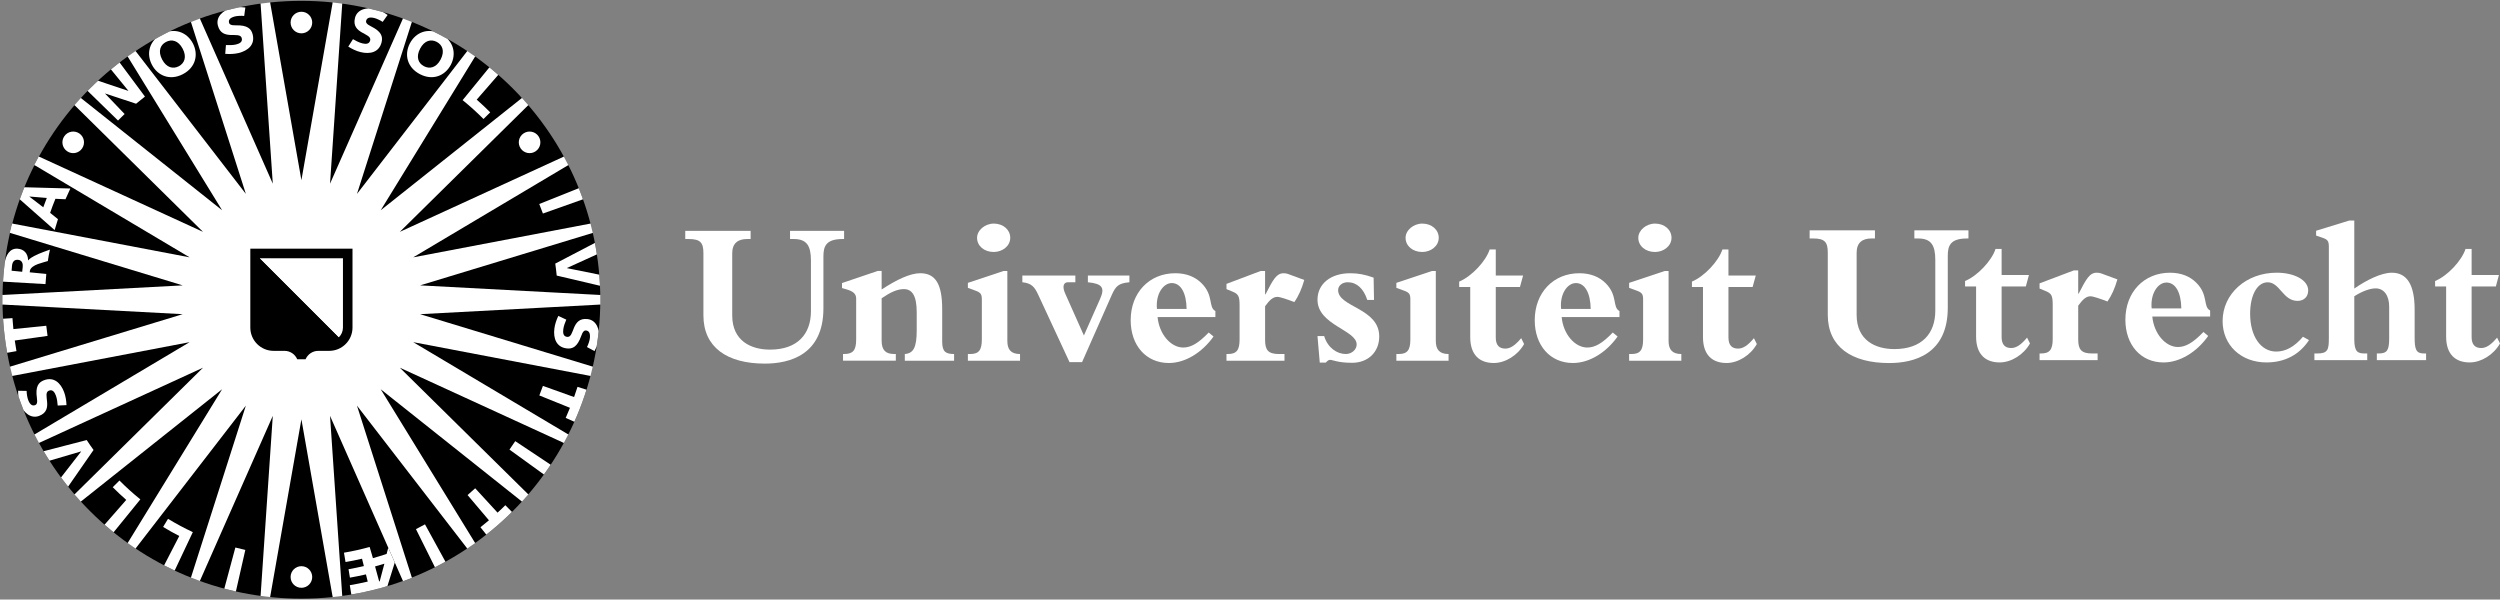 <?xml version="1.0" encoding="utf-8"?>
<!-- Generator: Adobe Illustrator 16.0.0, SVG Export Plug-In . SVG Version: 6.00 Build 0)  -->
<!DOCTYPE svg PUBLIC "-//W3C//DTD SVG 1.1//EN" "http://www.w3.org/Graphics/SVG/1.1/DTD/svg11.dtd">
<svg version="1.1" id="Layer_1" xmlns="http://www.w3.org/2000/svg" xmlns:xlink="http://www.w3.org/1999/xlink" x="0px" y="0px"
	 width="225.268px" height="54.021px" viewBox="0 0 225.268 54.021" enable-background="new 0 0 225.268 54.021"
	 xml:space="preserve">
<rect x="0" y="0" width="225.268" height="54.021" fill="#808080" stroke="none"/>
<polygon fill="#FFFFFF" points="22.965,0.983 23.477,0.328 24.342,0.223 24.997,0.736 29.317,0.736 29.971,0.223 30.835,0.328 
	31.348,0.982 35.545,2.017 36.302,1.674 37.116,1.984 37.458,2.743 41.279,4.747 42.096,4.598 42.812,5.091 42.962,5.911 
	46.198,8.775 47.026,8.827 47.603,9.478 47.553,10.308 50.005,13.859 50.798,14.107 51.206,14.878 50.958,15.671 52.49,19.712 
	53.203,20.142 53.41,20.987 52.981,21.698 53.5,25.987 54.087,26.575 54.087,27.448 53.5,28.034 52.981,32.319 53.413,33.03 
	53.206,33.878 52.492,34.306 50.96,38.347 51.208,39.14 50.8,39.913 50.008,40.159 47.553,43.714 47.603,44.546 47.026,45.196 
	46.198,45.245 42.966,48.109 42.816,48.927 42.102,49.423 41.283,49.271 37.457,51.278 37.116,52.038 36.302,52.347 35.544,52.005 
	31.354,53.04 30.84,53.694 29.976,53.798 29.322,53.284 25,53.284 24.346,53.798 23.482,53.694 22.969,53.04 18.773,52.005 
	18.016,52.347 17.202,52.038 16.86,51.278 13.039,49.275 12.221,49.425 11.504,48.929 11.355,48.11 8.119,45.245 7.291,45.196 
	6.712,44.546 6.761,43.714 4.311,40.165 3.516,39.917 3.111,39.146 3.358,38.351 1.826,34.31 1.115,33.882 0.906,33.034 
	1.336,32.325 0.815,28.034 0.228,27.448 0.228,26.575 0.815,25.987 1.335,21.704 0.904,20.991 1.113,20.146 1.824,19.716 
	3.357,15.675 3.109,14.882 3.514,14.11 4.307,13.862 6.762,10.308 6.712,9.478 7.291,8.827 8.119,8.775 11.351,5.913 11.5,5.095 
	12.217,4.6 13.034,4.751 16.86,2.743 17.202,1.984 18.016,1.674 18.773,2.017 "/>
<g>
	<defs>
		<polygon id="SVGID_1_" points="29.317,0.736 24.996,0.736 24.343,0.222 23.477,0.328 22.966,0.983 18.774,2.017 18.017,1.674 
			17.202,1.984 16.861,2.742 13.034,4.751 12.217,4.6 11.5,5.095 11.35,5.913 8.119,8.774 7.29,8.827 6.713,9.477 6.763,10.308 
			4.308,13.862 3.514,14.11 3.11,14.882 3.357,15.674 1.825,19.715 1.114,20.146 0.905,20.991 1.335,21.704 0.815,25.987 
			0.228,26.575 0.228,27.448 0.815,28.034 1.336,32.325 0.907,33.034 1.116,33.881 1.826,34.311 3.359,38.352 3.112,39.146 
			3.517,39.917 4.311,40.165 6.762,43.714 6.713,44.545 7.29,45.196 8.119,45.245 11.355,48.11 11.504,48.929 12.222,49.424 
			13.039,49.274 16.86,51.278 17.202,52.038 18.017,52.347 18.774,52.005 22.97,53.04 23.482,53.694 24.347,53.798 25.001,53.284 
			29.322,53.284 29.976,53.798 30.841,53.694 31.353,53.04 35.544,52.005 36.303,52.347 37.116,52.038 37.457,51.278 41.283,49.271 
			42.102,49.423 42.817,48.927 42.967,48.109 46.198,45.245 47.026,45.196 47.602,44.545 47.554,43.714 50.009,40.159 
			50.801,39.913 51.207,39.139 50.96,38.346 52.492,34.305 53.205,33.878 53.413,33.03 52.982,32.319 53.5,28.034 54.088,27.448 
			54.088,26.575 53.5,25.987 52.982,21.698 53.41,20.987 53.203,20.141 52.49,19.712 50.958,15.671 51.205,14.878 50.799,14.107 
			50.005,13.858 47.554,10.308 47.602,9.477 47.026,8.827 46.198,8.774 42.963,5.911 42.813,5.09 42.097,4.598 41.28,4.747 
			37.457,2.742 37.116,1.984 36.303,1.674 35.545,2.017 31.349,0.982 30.835,0.328 29.972,0.222 		"/>
	</defs>
	<clipPath id="SVGID_2_">
		<use xlink:href="#SVGID_1_"  overflow="visible"/>
	</clipPath>
	<path clip-path="url(#SVGID_2_)" fill="#FFFFFF" d="M31.805,3.529c0.211,0.127,0.561,0.311,0.827,0.374
		c0.303,0.074,0.637,0.093,0.724-0.26c0.084-0.346-0.347-0.485-0.753-0.723c-0.407-0.238-0.795-0.574-0.619-1.299
		c0.199-0.806,1.102-0.982,1.811-0.808c0.417,0.103,0.783,0.294,1.132,0.536l-0.445,0.624c-0.227-0.152-0.553-0.301-0.753-0.35
		c-0.466-0.114-0.681,0.011-0.738,0.25c-0.037,0.152,0.039,0.308,0.45,0.506c0.906,0.452,1.072,0.899,0.944,1.426
		c-0.227,0.924-1.056,1.096-1.889,0.891c-0.39-0.094-0.775-0.282-1.114-0.497L31.805,3.529z"/>
	<path clip-path="url(#SVGID_2_)" fill="none" stroke="#FFFFFF" stroke-width="0.4" d="M31.805,3.529
		c0.211,0.127,0.561,0.311,0.827,0.374c0.303,0.074,0.637,0.093,0.724-0.26c0.084-0.346-0.347-0.485-0.753-0.723
		c-0.407-0.238-0.795-0.574-0.619-1.299c0.199-0.806,1.102-0.982,1.811-0.808c0.417,0.103,0.783,0.294,1.132,0.536l-0.445,0.624
		c-0.227-0.152-0.553-0.301-0.753-0.35c-0.466-0.114-0.681,0.011-0.738,0.25c-0.037,0.152,0.039,0.308,0.45,0.506
		c0.906,0.452,1.072,0.899,0.944,1.426c-0.227,0.924-1.056,1.096-1.889,0.891c-0.39-0.094-0.775-0.282-1.114-0.497L31.805,3.529z"/>
	<path clip-path="url(#SVGID_2_)" fill="#FFFFFF" d="M39.729,3.067c1.16,0.608,1.413,1.78,0.894,2.772
		c-0.522,0.994-1.63,1.449-2.79,0.842c-1.165-0.611-1.419-1.783-0.898-2.777C37.457,2.912,38.565,2.456,39.729,3.067 M38.202,5.966
		c0.512,0.269,1.11,0.141,1.503-0.607c0.393-0.753,0.16-1.316-0.353-1.585c-0.508-0.267-1.103-0.14-1.497,0.611
		S37.693,5.7,38.202,5.966"/>
	<path clip-path="url(#SVGID_2_)" fill="none" stroke="#FFFFFF" stroke-width="0.4" d="M39.729,3.067
		c1.16,0.608,1.413,1.78,0.894,2.772c-0.522,0.994-1.63,1.449-2.79,0.842c-1.165-0.611-1.419-1.783-0.898-2.777
		C37.457,2.912,38.565,2.456,39.729,3.067z M38.202,5.966c0.512,0.269,1.11,0.141,1.503-0.607c0.393-0.753,0.16-1.316-0.353-1.585
		c-0.508-0.267-1.103-0.14-1.497,0.611S37.693,5.7,38.202,5.966z"/>
	<path clip-path="url(#SVGID_2_)" fill="#FFFFFF" d="M44.192,5.952l-2.506,3.072c0.658,0.533,1.285,1.098,1.881,1.699l0.606-0.601
		c-0.391-0.395-0.798-0.775-1.217-1.145l2.04-2.345"/>
	<path clip-path="url(#SVGID_2_)" fill="none" stroke="#FFFFFF" stroke-width="0.4" d="M44.192,5.952l-2.506,3.072
		c0.658,0.533,1.285,1.098,1.881,1.699l0.606-0.601c-0.391-0.395-0.798-0.775-1.217-1.145l2.04-2.345"/>
	<path clip-path="url(#SVGID_2_)" fill="#FFFFFF" d="M52.67,17.909l-3.75,1.332c-0.1-0.281-0.214-0.578-0.329-0.859l3.702-1.479"/>
	<path clip-path="url(#SVGID_2_)" fill="none" stroke="#FFFFFF" stroke-width="0.4" d="M52.67,17.909l-3.75,1.332
		c-0.1-0.281-0.214-0.578-0.329-0.859l3.702-1.479"/>
	<path clip-path="url(#SVGID_2_)" fill="#FFFFFF" d="M54.151,24.78l-3.066-0.619l-0.002-0.01l2.838-1.293l-0.18-1.041l-3.707,1.934
		c0.053,0.361,0.093,0.718,0.128,1.08l4.05,0.953"/>
	<path clip-path="url(#SVGID_2_)" fill="none" stroke="#FFFFFF" stroke-width="0.4" d="M54.151,24.78l-3.066-0.619l-0.002-0.01
		l2.838-1.293l-0.18-1.041l-3.707,1.934c0.053,0.361,0.093,0.718,0.128,1.08l4.05,0.953"/>
	<path clip-path="url(#SVGID_2_)" fill="#FFFFFF" d="M51.028,28.802c-0.102,0.225-0.239,0.594-0.271,0.865
		c-0.038,0.311-0.018,0.645,0.343,0.688c0.355,0.043,0.442-0.402,0.627-0.836c0.189-0.43,0.474-0.857,1.218-0.768
		c0.823,0.098,1.106,0.975,1.019,1.699c-0.051,0.43-0.2,0.812-0.395,1.189l-0.676-0.367c0.125-0.242,0.235-0.584,0.258-0.791
		c0.057-0.475-0.095-0.674-0.336-0.701c-0.155-0.02-0.302,0.074-0.45,0.51c-0.34,0.95-0.764,1.17-1.3,1.105
		c-0.945-0.114-1.216-0.916-1.114-1.768c0.048-0.398,0.185-0.803,0.359-1.162L51.028,28.802z"/>
	<path clip-path="url(#SVGID_2_)" fill="none" stroke="#FFFFFF" stroke-width="0.4" d="M51.028,28.802
		c-0.102,0.225-0.239,0.594-0.271,0.865c-0.038,0.311-0.018,0.645,0.343,0.688c0.355,0.043,0.442-0.402,0.627-0.836
		c0.189-0.43,0.474-0.857,1.218-0.768c0.823,0.098,1.106,0.975,1.019,1.699c-0.051,0.43-0.2,0.812-0.395,1.189l-0.676-0.367
		c0.125-0.242,0.235-0.584,0.258-0.791c0.057-0.475-0.095-0.674-0.336-0.701c-0.155-0.02-0.302,0.074-0.45,0.51
		c-0.34,0.95-0.764,1.17-1.3,1.105c-0.945-0.114-1.216-0.916-1.114-1.768c0.048-0.398,0.185-0.803,0.359-1.162L51.028,28.802z"/>
	<path clip-path="url(#SVGID_2_)" fill="#FFFFFF" d="M51.89,38.065l-0.917-0.408c0.134-0.297,0.264-0.604,0.385-0.91l-2.761-1.115
		c0.113-0.281,0.224-0.58,0.323-0.861l2.808,1.006c0.107-0.305,0.213-0.611,0.309-0.918l0.951,0.299"/>
	<path clip-path="url(#SVGID_2_)" fill="none" stroke="#FFFFFF" stroke-width="0.4" d="M51.89,38.065l-0.917-0.408
		c0.134-0.297,0.264-0.604,0.385-0.91l-2.761-1.115c0.113-0.281,0.224-0.58,0.323-0.861l2.808,1.006
		c0.107-0.305,0.213-0.611,0.309-0.918l0.951,0.299"/>
	<path clip-path="url(#SVGID_2_)" fill="#FFFFFF" d="M49.131,42.843l-3.224-2.332c0.175-0.244,0.356-0.51,0.521-0.76l3.318,2.207"/>
	<path clip-path="url(#SVGID_2_)" fill="none" stroke="#FFFFFF" stroke-width="0.4" d="M49.131,42.843l-3.224-2.332
		c0.175-0.244,0.356-0.51,0.521-0.76l3.318,2.207"/>
	<path clip-path="url(#SVGID_2_)" fill="#FFFFFF" d="M43.913,48.29l-0.621-0.781c0.258-0.205,0.514-0.412,0.765-0.627l-1.926-2.273
		c0.231-0.195,0.467-0.408,0.688-0.611l2.015,2.195c0.24-0.219,0.474-0.441,0.7-0.67l0.703,0.711"/>
	<path clip-path="url(#SVGID_2_)" fill="none" stroke="#FFFFFF" stroke-width="0.4" d="M43.913,48.29l-0.621-0.781
		c0.258-0.205,0.514-0.412,0.765-0.627l-1.926-2.273c0.231-0.195,0.467-0.408,0.688-0.611l2.015,2.195
		c0.24-0.219,0.474-0.441,0.7-0.67l0.703,0.711"/>
	<path clip-path="url(#SVGID_2_)" fill="#FFFFFF" d="M39.258,51.249l-1.777-3.57c0.27-0.137,0.55-0.284,0.814-0.432l1.916,3.498"/>
	<path clip-path="url(#SVGID_2_)" fill="none" stroke="#FFFFFF" stroke-width="0.4" d="M39.258,51.249l-1.777-3.57
		c0.27-0.137,0.55-0.284,0.814-0.432l1.916,3.498"/>
	<path clip-path="url(#SVGID_2_)" fill="#FFFFFF" d="M31.681,53.72l-0.687-3.918c0.779-0.131,1.553-0.303,2.315-0.516l0.294,1.008
		c0.415-0.115,0.826-0.244,1.235-0.383l0.202-0.777l0.599,1.346l-0.784,2.504L31.681,53.72z"/>
	<path clip-path="url(#SVGID_2_)" fill="none" stroke="#FFFFFF" stroke-width="0.4" d="M31.681,53.72l-0.687-3.918
		c0.779-0.131,1.553-0.303,2.315-0.516l0.294,1.008c0.415-0.115,0.826-0.244,1.235-0.383l0.202-0.777l0.599,1.346l-0.784,2.504
		L31.681,53.72z"/>
	<path clip-path="url(#SVGID_2_)" fill="#FFFFFF" d="M20.173,53.183l1.035-3.848c0.292,0.078,0.602,0.15,0.898,0.217l-0.884,3.891"
		/>
	<path clip-path="url(#SVGID_2_)" fill="none" stroke="#FFFFFF" stroke-width="0.4" d="M20.173,53.183l1.035-3.848
		c0.292,0.078,0.602,0.15,0.898,0.217l-0.884,3.891"/>
	<path clip-path="url(#SVGID_2_)" fill="#FFFFFF" d="M15.676,51.546l1.699-3.598c-0.766-0.359-1.512-0.758-2.235-1.197l-0.443,0.73
		c0.475,0.289,0.961,0.561,1.456,0.816l-1.435,2.779"/>
	<path clip-path="url(#SVGID_2_)" fill="none" stroke="#FFFFFF" stroke-width="0.4" d="M15.676,51.546l1.699-3.598
		c-0.766-0.359-1.512-0.758-2.235-1.197l-0.443,0.73c0.475,0.289,0.961,0.561,1.456,0.816l-1.435,2.779"/>
	<path clip-path="url(#SVGID_2_)" fill="#FFFFFF" d="M10.142,48.079l2.504-3.082c-0.657-0.531-1.286-1.098-1.883-1.699l-0.605,0.604
		c0.393,0.396,0.799,0.775,1.218,1.143L9.33,47.382"/>
	<path clip-path="url(#SVGID_2_)" fill="none" stroke="#FFFFFF" stroke-width="0.4" d="M10.142,48.079l2.504-3.082
		c-0.657-0.531-1.286-1.098-1.883-1.699l-0.605,0.604c0.393,0.396,0.799,0.775,1.218,1.143L9.33,47.382"/>
	<path clip-path="url(#SVGID_2_)" fill="#FFFFFF" d="M3.785,40.694l4.028-1.043c0.198,0.303,0.403,0.602,0.616,0.895l-2.379,3.43
		l-0.648-0.832l1.912-2.461l-0.006-0.008l-2.999,0.881"/>
	<path clip-path="url(#SVGID_2_)" fill="none" stroke="#FFFFFF" stroke-width="0.4" d="M3.785,40.694l4.028-1.043
		c0.198,0.303,0.403,0.602,0.616,0.895l-2.379,3.43l-0.648-0.832l1.912-2.461l-0.006-0.008l-2.999,0.881"/>
	<path clip-path="url(#SVGID_2_)" fill="#FFFFFF" d="M5.199,36.542c-0.015-0.246-0.064-0.641-0.162-0.896
		c-0.111-0.292-0.286-0.577-0.624-0.448c-0.334,0.127-0.203,0.562-0.168,1.031c0.037,0.471-0.019,0.98-0.717,1.246
		c-0.776,0.296-1.434-0.348-1.694-1.027c-0.154-0.402-0.203-0.812-0.203-1.238l0.768,0.014c0.003,0.271,0.065,0.623,0.139,0.818
		c0.17,0.447,0.396,0.553,0.625,0.463c0.146-0.055,0.231-0.205,0.16-0.658c-0.143-1.002,0.131-1.391,0.637-1.584
		c0.89-0.34,1.5,0.242,1.807,1.045c0.144,0.375,0.209,0.797,0.225,1.197L5.199,36.542z"/>
	<path clip-path="url(#SVGID_2_)" fill="none" stroke="#FFFFFF" stroke-width="0.4" d="M5.199,36.542
		c-0.015-0.246-0.064-0.641-0.162-0.896c-0.111-0.292-0.286-0.577-0.624-0.448c-0.334,0.127-0.203,0.562-0.168,1.031
		c0.037,0.471-0.019,0.98-0.717,1.246c-0.776,0.296-1.434-0.348-1.694-1.027c-0.154-0.402-0.203-0.812-0.203-1.238l0.768,0.014
		c0.003,0.271,0.065,0.623,0.139,0.818c0.17,0.447,0.396,0.553,0.625,0.463c0.146-0.055,0.231-0.205,0.16-0.658
		c-0.143-1.002,0.131-1.391,0.637-1.584c0.89-0.34,1.5,0.242,1.807,1.045c0.144,0.375,0.209,0.797,0.225,1.197L5.199,36.542z"/>
	<path clip-path="url(#SVGID_2_)" fill="#FFFFFF" d="M0.132,28.728l0.99-0.062c0.021,0.326,0.049,0.656,0.084,0.986l2.963-0.299
		c0.032,0.299,0.072,0.617,0.115,0.914l-2.953,0.416c0.045,0.318,0.096,0.639,0.153,0.955L0.5,31.815"/>
	<path clip-path="url(#SVGID_2_)" fill="none" stroke="#FFFFFF" stroke-width="0.4" d="M0.132,28.728l0.99-0.062
		c0.021,0.326,0.049,0.656,0.084,0.986l2.963-0.299c0.032,0.299,0.072,0.617,0.115,0.914l-2.953,0.416
		c0.045,0.318,0.096,0.639,0.153,0.955L0.5,31.815"/>
	<path clip-path="url(#SVGID_2_)" fill="#FFFFFF" d="M4.501,22.489c-0.086,0.354-0.14,0.687-0.189,1.033
		c0,0-0.613,0.166-0.897,0.272c-0.347,0.125-0.671,0.33-0.721,0.595c-0.01,0.053-0.013,0.116-0.016,0.149l1.493,0.146
		c-0.03,0.305-0.055,0.61-0.073,0.916l-3.83-0.218c0.033-0.545,0.083-1.084,0.148-1.625c0.093-0.768,0.47-1.399,1.167-1.348
		c0.572,0.039,0.935,0.426,0.947,1.039l0.018,0.004c0.15-0.176,0.284-0.244,0.525-0.381C3.452,22.852,4.501,22.489,4.501,22.489"/>
	<path clip-path="url(#SVGID_2_)" fill="none" stroke="#FFFFFF" stroke-width="0.4" d="M4.501,22.489
		c-0.086,0.354-0.14,0.687-0.189,1.033c0,0-0.613,0.166-0.897,0.272c-0.347,0.125-0.671,0.33-0.721,0.595
		c-0.01,0.053-0.013,0.116-0.016,0.149l1.493,0.146c-0.03,0.305-0.055,0.61-0.073,0.916l-3.83-0.218
		c0.033-0.545,0.083-1.084,0.148-1.625c0.093-0.768,0.47-1.399,1.167-1.348c0.572,0.039,0.935,0.426,0.947,1.039l0.018,0.004
		c0.15-0.176,0.284-0.244,0.525-0.381C3.452,22.852,4.501,22.489,4.501,22.489z"/>
	<path clip-path="url(#SVGID_2_)" fill="#FFFFFF" d="M2.037,16.868l4.303,0.117c-0.154,0.319-0.301,0.645-0.441,0.969l-0.905-0.041
		c-0.172,0.416-0.331,0.838-0.479,1.266l0.707,0.57c-0.108,0.324-0.208,0.652-0.301,0.984l-3.259-2.877"/>
	<path clip-path="url(#SVGID_2_)" fill="none" stroke="#FFFFFF" stroke-width="0.4" d="M2.037,16.868l4.303,0.117
		c-0.154,0.319-0.301,0.645-0.441,0.969l-0.905-0.041c-0.172,0.416-0.331,0.838-0.479,1.266l0.707,0.57
		c-0.108,0.324-0.208,0.652-0.301,0.984l-3.259-2.877"/>
	<path clip-path="url(#SVGID_2_)" fill="#FFFFFF" d="M8.669,7.22l2.908,0.973L9.898,6.134l0.791-0.623l2.372,3.191
		c-0.271,0.209-0.538,0.424-0.799,0.645L9.456,8.419l1.773,1.854c-0.202,0.193-0.4,0.386-0.595,0.588L7.787,8.085"/>
	<path clip-path="url(#SVGID_2_)" fill="none" stroke="#FFFFFF" stroke-width="0.4" d="M8.669,7.22l2.908,0.973L9.898,6.134
		l0.791-0.623l2.372,3.191c-0.271,0.209-0.538,0.424-0.799,0.645L9.456,8.419l1.773,1.854c-0.202,0.193-0.4,0.386-0.595,0.588
		L7.787,8.085"/>
	<path clip-path="url(#SVGID_2_)" fill="#FFFFFF" d="M14.588,3.066c1.16-0.61,2.267-0.153,2.79,0.839
		c0.52,0.994,0.268,2.164-0.893,2.775c-1.165,0.609-2.273,0.154-2.794-0.84C13.17,4.849,13.423,3.678,14.588,3.066 M16.108,5.972
		c0.513-0.271,0.746-0.834,0.352-1.584c-0.396-0.75-0.991-0.879-1.503-0.608c-0.509,0.266-0.743,0.83-0.348,1.581
		C15.002,6.108,15.598,6.238,16.108,5.972"/>
	<path clip-path="url(#SVGID_2_)" fill="none" stroke="#FFFFFF" stroke-width="0.4" d="M14.588,3.066
		c1.16-0.61,2.267-0.153,2.79,0.839c0.52,0.994,0.268,2.164-0.893,2.775c-1.165,0.609-2.273,0.154-2.794-0.84
		C13.17,4.849,13.423,3.678,14.588,3.066z M16.108,5.972c0.513-0.271,0.746-0.834,0.352-1.584c-0.396-0.75-0.991-0.879-1.503-0.608
		c-0.509,0.266-0.743,0.83-0.348,1.581C15.002,6.108,15.598,6.238,16.108,5.972z"/>
	<path clip-path="url(#SVGID_2_)" fill="#FFFFFF" d="M20.357,4.061c0.245,0.013,0.641,0.013,0.906-0.052
		c0.304-0.076,0.608-0.214,0.522-0.568c-0.087-0.345-0.534-0.269-1.004-0.289C20.31,3.13,19.81,3.013,19.629,2.288
		c-0.2-0.806,0.52-1.38,1.227-1.558c0.418-0.103,0.831-0.103,1.252-0.051l-0.104,0.76c-0.272-0.029-0.629-0.009-0.828,0.04
		c-0.467,0.116-0.598,0.327-0.539,0.564c0.037,0.152,0.179,0.254,0.635,0.24c1.011-0.022,1.365,0.297,1.496,0.823
		c0.23,0.925-0.423,1.461-1.256,1.669c-0.39,0.096-0.818,0.109-1.217,0.076L20.357,4.061z"/>
	<path clip-path="url(#SVGID_2_)" fill="none" stroke="#FFFFFF" stroke-width="0.4" d="M20.357,4.061
		c0.245,0.013,0.641,0.013,0.906-0.052c0.304-0.076,0.608-0.214,0.522-0.568c-0.087-0.345-0.534-0.269-1.004-0.289
		C20.31,3.13,19.81,3.013,19.629,2.288c-0.2-0.806,0.52-1.38,1.227-1.558c0.418-0.103,0.831-0.103,1.252-0.051l-0.104,0.76
		c-0.272-0.029-0.629-0.009-0.828,0.04c-0.467,0.116-0.598,0.327-0.539,0.564c0.037,0.152,0.179,0.254,0.635,0.24
		c1.011-0.022,1.365,0.297,1.496,0.823c0.23,0.925-0.423,1.461-1.256,1.669c-0.39,0.096-0.818,0.109-1.217,0.076L20.357,4.061z"/>
</g>
<g>
	<path fill="#FFFFFF" d="M27.159,3.004c0.538,0,0.974-0.435,0.974-0.973c0-0.537-0.436-0.972-0.974-0.972s-0.974,0.435-0.974,0.972
		C26.185,2.569,26.621,3.004,27.159,3.004"/>
	<circle fill="none" stroke="#FFFFFF" stroke-width="0.4" cx="27.159" cy="2.032" r="0.973"/>
	<path fill="#FFFFFF" d="M46.919,13.378c0.304,0.443,0.912,0.555,1.354,0.248c0.442-0.305,0.551-0.91,0.247-1.352
		c-0.304-0.443-0.91-0.552-1.352-0.248C46.725,12.331,46.614,12.937,46.919,13.378"/>
	<circle fill="none" stroke="#FFFFFF" stroke-width="0.4" cx="47.719" cy="12.826" r="0.972"/>
	<path fill="#FFFFFF" d="M27.159,51.017c0.538,0,0.974,0.436,0.974,0.975s-0.436,0.973-0.974,0.973s-0.974-0.434-0.974-0.973
		S26.621,51.017,27.159,51.017"/>
	<circle fill="none" stroke="#FFFFFF" stroke-width="0.4" cx="27.159" cy="51.99" r="0.974"/>
	<path fill="#FFFFFF" d="M7.397,13.378c0.305-0.441,0.195-1.047-0.247-1.352c-0.443-0.304-1.049-0.195-1.354,0.248
		c-0.305,0.442-0.194,1.047,0.249,1.352C6.486,13.933,7.092,13.821,7.397,13.378"/>
	<circle fill="none" stroke="#FFFFFF" stroke-width="0.4" cx="6.597" cy="12.826" r="0.972"/>
	<polyline fill="#FFFFFF" points="29.739,37.472 36.302,52.347 37.116,52.038 	"/>
	<polyline fill="#FFFFFF" points="16.67,23.04 1.219,20.093 1.113,20.145 0.904,20.991 	"/>
	<polyline fill="#FFFFFF" points="3.514,14.11 3.109,14.882 3.162,15.014 16.67,23.041 	"/>
</g>
<g>
	<defs>
		<path id="SVGID_3_" d="M0.224,27.011c0,14.875,12.06,26.934,26.936,26.934c14.874,0,26.932-12.059,26.932-26.934
			c0-14.874-12.058-26.935-26.932-26.935C12.284,0.076,0.224,12.137,0.224,27.011"/>
	</defs>
	<clipPath id="SVGID_4_">
		<use xlink:href="#SVGID_3_"  overflow="visible"/>
	</clipPath>
	<polyline clip-path="url(#SVGID_4_)" points="24.302,0 27.159,16.237 30.015,0 	"/>
	<polyline clip-path="url(#SVGID_4_)" points="30.853,0.101 29.739,16.55 36.398,1.468 	"/>
	<polyline clip-path="url(#SVGID_4_)" points="37.181,1.765 32.166,17.472 42.241,4.42 	"/>
	<polyline clip-path="url(#SVGID_4_)" points="42.932,4.899 34.304,18.946 47.207,8.688 	"/>
	<polyline clip-path="url(#SVGID_4_)" points="47.764,9.315 36.026,20.892 51.01,14.017 	"/>
	<polyline clip-path="url(#SVGID_4_)" points="51.399,14.763 37.232,23.188 53.425,20.103 	"/>
	<polyline clip-path="url(#SVGID_4_)" points="53.629,20.921 37.855,25.714 54.316,26.591 	"/>
	<polyline clip-path="url(#SVGID_4_)" points="54.316,27.431 37.854,28.31 53.629,33.103 	"/>
	<polyline clip-path="url(#SVGID_4_)" points="53.426,33.917 37.233,30.831 51.4,39.261 	"/>
	<polyline clip-path="url(#SVGID_4_)" points="51.01,40.007 36.026,33.132 47.764,44.706 	"/>
	<polyline clip-path="url(#SVGID_4_)" points="47.207,45.335 34.304,35.073 42.932,49.122 	"/>
	<polyline clip-path="url(#SVGID_4_)" points="42.24,49.603 32.165,36.552 37.18,52.257 	"/>
	<polyline clip-path="url(#SVGID_4_)" points="30.015,54.021 27.159,37.784 24.302,54.021 	"/>
	<polyline clip-path="url(#SVGID_4_)" points="23.466,53.921 24.58,37.472 17.92,52.552 	"/>
	<polyline clip-path="url(#SVGID_4_)" points="17.137,52.257 22.153,36.552 12.078,49.603 	"/>
	<polyline clip-path="url(#SVGID_4_)" points="11.384,49.122 20.014,35.073 7.108,45.335 	"/>
	<polyline clip-path="url(#SVGID_4_)" points="6.554,44.706 18.293,33.132 3.308,40.007 	"/>
	<polyline clip-path="url(#SVGID_4_)" points="2.917,39.261 17.084,30.831 0.89,33.917 	"/>
	<polyline clip-path="url(#SVGID_4_)" points="0.688,33.103 16.463,28.31 0,27.431 	"/>
	<polyline clip-path="url(#SVGID_4_)" points="0,26.591 16.463,25.714 0.688,20.921 	"/>
	<polyline clip-path="url(#SVGID_4_)" points="0.89,20.103 17.084,23.188 2.917,14.763 	"/>
	<polyline clip-path="url(#SVGID_4_)" points="3.308,14.017 18.292,20.892 6.554,9.315 	"/>
	<polyline clip-path="url(#SVGID_4_)" points="7.108,8.688 20.015,18.946 11.384,4.899 	"/>
	<polyline clip-path="url(#SVGID_4_)" points="12.078,4.42 22.153,17.471 17.137,1.766 	"/>
	<polyline clip-path="url(#SVGID_4_)" points="17.92,1.468 24.58,16.55 23.466,0.101 	"/>
	<path clip-path="url(#SVGID_4_)" fill="#FFFFFF" d="M44.192,5.952l-2.506,3.072c0.658,0.533,1.285,1.098,1.881,1.699l0.606-0.601
		c-0.391-0.395-0.798-0.775-1.217-1.145l2.04-2.345"/>
	<path clip-path="url(#SVGID_4_)" fill="#FFFFFF" d="M52.67,17.909l-3.75,1.332c-0.1-0.281-0.214-0.578-0.329-0.859l3.702-1.479"/>
	<path clip-path="url(#SVGID_4_)" fill="#FFFFFF" d="M54.151,24.78l-3.066-0.619l-0.002-0.01l2.838-1.293l-0.18-1.041l-3.707,1.934
		c0.053,0.361,0.093,0.718,0.128,1.08l4.05,0.953"/>
	<path clip-path="url(#SVGID_4_)" fill="#FFFFFF" d="M51.89,38.065l-0.917-0.408c0.134-0.297,0.264-0.604,0.385-0.91l-2.761-1.115
		c0.113-0.281,0.224-0.58,0.323-0.861l2.808,1.006c0.107-0.305,0.213-0.611,0.309-0.918l0.951,0.299"/>
	<path clip-path="url(#SVGID_4_)" fill="#FFFFFF" d="M49.131,42.843l-3.224-2.332c0.175-0.244,0.356-0.51,0.521-0.76l3.318,2.207"/>
	<path clip-path="url(#SVGID_4_)" fill="#FFFFFF" d="M43.913,48.29l-0.621-0.781c0.258-0.205,0.514-0.412,0.765-0.627l-1.926-2.273
		c0.231-0.195,0.467-0.408,0.688-0.611l2.015,2.195c0.24-0.219,0.474-0.441,0.7-0.67l0.703,0.711"/>
	<path clip-path="url(#SVGID_4_)" fill="#FFFFFF" d="M39.258,51.249l-1.777-3.57c0.27-0.137,0.55-0.284,0.814-0.432l1.916,3.498"/>
	<polyline clip-path="url(#SVGID_4_)" points="36.398,52.552 29.738,37.472 30.853,53.921 	"/>
</g>
<g>
	<defs>
		<path id="SVGID_5_" d="M30.837,53.695c1.894-0.258,3.725-0.714,5.472-1.345l-6.57-14.879L30.837,53.695z"/>
	</defs>
	<clipPath id="SVGID_6_">
		<use xlink:href="#SVGID_5_"  overflow="visible"/>
	</clipPath>
	<path clip-path="url(#SVGID_6_)" fill="#FFFFFF" d="M34.855,52.983l0.784-2.504l-0.599-1.346l-0.202,0.777
		c-0.409,0.139-0.82,0.268-1.235,0.383l-0.294-1.008c-0.762,0.213-1.536,0.385-2.315,0.516l0.141,0.842
		c0.478-0.08,0.954-0.174,1.486-0.299l0.167,0.664c-0.499,0.115-0.94,0.205-1.383,0.283l0.125,0.758
		c0.467-0.08,0.919-0.174,1.444-0.293l0.162,0.648c-0.579,0.135-1.097,0.238-1.616,0.326l0.161,0.988 M34.165,52.392l-0.369-1.352
		c0.266-0.074,0.563-0.162,0.84-0.248l-0.422,1.588L34.165,52.392z"/>
</g>
<g>
	<defs>
		<path id="SVGID_7_" d="M0.224,27.011c0,14.875,12.06,26.934,26.936,26.934c14.874,0,26.932-12.059,26.932-26.934
			c0-14.874-12.058-26.935-26.932-26.935C12.284,0.076,0.224,12.137,0.224,27.011"/>
	</defs>
	<clipPath id="SVGID_8_">
		<use xlink:href="#SVGID_7_"  overflow="visible"/>
	</clipPath>
	<path clip-path="url(#SVGID_8_)" fill="#FFFFFF" d="M20.173,53.183l1.035-3.848c0.292,0.078,0.602,0.15,0.898,0.217l-0.884,3.891"
		/>
	<path clip-path="url(#SVGID_8_)" fill="#FFFFFF" d="M15.676,51.546l1.699-3.598c-0.766-0.359-1.512-0.758-2.235-1.197l-0.443,0.73
		c0.475,0.289,0.961,0.561,1.456,0.816l-1.435,2.779"/>
	<path clip-path="url(#SVGID_8_)" fill="#FFFFFF" d="M10.142,48.079l2.504-3.082c-0.657-0.531-1.286-1.098-1.883-1.699l-0.605,0.604
		c0.393,0.396,0.799,0.775,1.218,1.143L9.33,47.382"/>
	<path clip-path="url(#SVGID_8_)" fill="#FFFFFF" d="M3.785,40.694l4.028-1.043c0.198,0.303,0.403,0.602,0.616,0.895l-2.379,3.43
		l-0.648-0.832l1.912-2.461l-0.006-0.008l-2.999,0.881"/>
	<path clip-path="url(#SVGID_8_)" fill="#FFFFFF" d="M0.132,28.728l0.99-0.062c0.021,0.326,0.049,0.656,0.084,0.986l2.963-0.299
		c0.032,0.299,0.072,0.617,0.115,0.914l-2.953,0.416c0.045,0.318,0.096,0.639,0.153,0.955L0.5,31.815"/>
	<path clip-path="url(#SVGID_8_)" fill="#FFFFFF" d="M0.244,23.743l0.172,0.014c0.094-0.768,0.471-1.399,1.168-1.348
		c0.572,0.039,0.934,0.426,0.947,1.039l0.018,0.004c0.15-0.176,0.283-0.244,0.525-0.381c0.378-0.219,1.428-0.582,1.428-0.582
		c-0.087,0.353-0.14,0.687-0.19,1.033c0,0-0.612,0.166-0.897,0.272c-0.346,0.125-0.67,0.33-0.72,0.595
		c-0.01,0.053-0.013,0.116-0.016,0.149l1.493,0.146c-0.03,0.305-0.055,0.61-0.073,0.916l-4.015-0.232 M1.081,23.946
		c-0.016,0.145-0.019,0.289-0.036,0.447L2,24.489c0.012-0.133,0.031-0.291,0.046-0.43c0.029-0.238-0.019-0.603-0.406-0.646
		C1.324,23.376,1.125,23.546,1.081,23.946"/>
	<path clip-path="url(#SVGID_8_)" fill="#FFFFFF" d="M2.038,16.868l4.302,0.118c-0.153,0.318-0.3,0.644-0.44,0.968l-0.906-0.041
		c-0.171,0.416-0.331,0.838-0.478,1.266l0.707,0.57c-0.108,0.325-0.208,0.653-0.301,0.985l-3.259-2.877 M2.65,17.72l1.248,0.959
		C4,18.396,4.106,18.118,4.217,17.837l-1.563-0.129L2.65,17.72z"/>
	<path clip-path="url(#SVGID_8_)" fill="#FFFFFF" d="M8.669,7.22l2.908,0.973L9.898,6.134l0.791-0.623l2.372,3.191
		c-0.271,0.209-0.538,0.424-0.799,0.645L9.456,8.419l1.773,1.854c-0.202,0.193-0.4,0.386-0.595,0.588L7.787,8.085"/>
	<path clip-path="url(#SVGID_8_)" fill="#FFFFFF" d="M31.805,3.529c0.211,0.127,0.561,0.311,0.827,0.374
		c0.303,0.074,0.637,0.093,0.724-0.26c0.084-0.346-0.347-0.485-0.753-0.723c-0.407-0.238-0.795-0.574-0.619-1.299
		c0.199-0.806,1.102-0.982,1.811-0.808c0.417,0.103,0.783,0.294,1.132,0.536l-0.445,0.624c-0.227-0.152-0.553-0.301-0.753-0.35
		c-0.466-0.114-0.681,0.011-0.738,0.25c-0.037,0.152,0.039,0.308,0.45,0.506c0.906,0.452,1.072,0.899,0.944,1.426
		c-0.227,0.924-1.056,1.096-1.889,0.891c-0.39-0.094-0.775-0.282-1.114-0.497L31.805,3.529z"/>
	<path clip-path="url(#SVGID_8_)" fill="#FFFFFF" d="M39.729,3.067c1.16,0.608,1.413,1.78,0.894,2.772
		c-0.522,0.994-1.63,1.449-2.79,0.842c-1.165-0.611-1.419-1.783-0.898-2.777C37.457,2.912,38.565,2.456,39.729,3.067 M38.202,5.966
		c0.512,0.269,1.11,0.141,1.503-0.607c0.393-0.753,0.16-1.316-0.353-1.585c-0.508-0.267-1.103-0.14-1.497,0.611
		S37.693,5.7,38.202,5.966"/>
	<path clip-path="url(#SVGID_8_)" fill="#FFFFFF" d="M51.028,28.802c-0.102,0.225-0.239,0.594-0.271,0.865
		c-0.038,0.311-0.018,0.645,0.343,0.688c0.355,0.043,0.442-0.402,0.627-0.836c0.189-0.43,0.474-0.857,1.218-0.768
		c0.823,0.098,1.106,0.975,1.019,1.699c-0.051,0.43-0.2,0.812-0.395,1.189l-0.676-0.367c0.125-0.242,0.235-0.584,0.258-0.791
		c0.057-0.475-0.095-0.674-0.336-0.701c-0.155-0.02-0.302,0.074-0.45,0.51c-0.34,0.95-0.764,1.17-1.3,1.105
		c-0.945-0.114-1.216-0.916-1.114-1.768c0.048-0.398,0.185-0.803,0.359-1.162L51.028,28.802z"/>
	<path clip-path="url(#SVGID_8_)" fill="#FFFFFF" d="M5.199,36.542c-0.015-0.246-0.064-0.641-0.162-0.896
		c-0.111-0.292-0.286-0.577-0.624-0.448c-0.334,0.127-0.203,0.562-0.168,1.031c0.037,0.471-0.019,0.98-0.717,1.246
		c-0.776,0.296-1.434-0.348-1.694-1.027c-0.154-0.402-0.203-0.812-0.203-1.238l0.768,0.014c0.003,0.271,0.065,0.623,0.139,0.818
		c0.17,0.447,0.396,0.553,0.625,0.463c0.146-0.055,0.231-0.205,0.16-0.658c-0.143-1.002,0.131-1.391,0.637-1.584
		c0.89-0.34,1.5,0.242,1.807,1.045c0.144,0.375,0.209,0.797,0.225,1.197L5.199,36.542z"/>
	<path clip-path="url(#SVGID_8_)" fill="#FFFFFF" d="M14.588,3.066c1.16-0.61,2.267-0.153,2.79,0.839
		c0.52,0.994,0.268,2.164-0.893,2.775c-1.165,0.609-2.273,0.154-2.794-0.84C13.17,4.849,13.423,3.678,14.588,3.066 M16.108,5.972
		c0.513-0.271,0.746-0.834,0.352-1.584c-0.396-0.75-0.991-0.879-1.503-0.608c-0.509,0.266-0.743,0.83-0.348,1.581
		C15.002,6.108,15.598,6.238,16.108,5.972"/>
	<path clip-path="url(#SVGID_8_)" fill="#FFFFFF" d="M20.357,4.061c0.245,0.013,0.641,0.013,0.906-0.052
		c0.304-0.076,0.608-0.214,0.522-0.568c-0.087-0.345-0.534-0.269-1.004-0.289C20.31,3.13,19.81,3.013,19.629,2.288
		c-0.2-0.806,0.52-1.38,1.227-1.558c0.418-0.103,0.831-0.103,1.252-0.051l-0.104,0.76c-0.272-0.029-0.629-0.009-0.828,0.04
		c-0.467,0.116-0.598,0.327-0.539,0.564c0.037,0.152,0.179,0.254,0.635,0.24c1.011-0.022,1.365,0.297,1.496,0.823
		c0.23,0.925-0.423,1.461-1.256,1.669c-0.39,0.096-0.818,0.109-1.217,0.076L20.357,4.061z"/>
	<path clip-path="url(#SVGID_8_)" fill="#FFFFFF" d="M27.159,3.004c0.538,0,0.974-0.435,0.974-0.973
		c0-0.537-0.436-0.972-0.974-0.972s-0.974,0.435-0.974,0.972C26.185,2.569,26.621,3.004,27.159,3.004"/>
	<path clip-path="url(#SVGID_8_)" fill="#FFFFFF" d="M46.919,13.378c0.304,0.443,0.912,0.555,1.354,0.248
		c0.442-0.305,0.551-0.91,0.247-1.352c-0.304-0.443-0.91-0.552-1.352-0.248C46.725,12.331,46.614,12.937,46.919,13.378"/>
	<path clip-path="url(#SVGID_8_)" fill="#FFFFFF" d="M27.159,51.017c0.538,0,0.974,0.436,0.974,0.975s-0.436,0.973-0.974,0.973
		s-0.974-0.434-0.974-0.973S26.621,51.017,27.159,51.017"/>
	<path clip-path="url(#SVGID_8_)" fill="#FFFFFF" d="M7.397,13.378c0.305-0.441,0.195-1.047-0.247-1.352
		c-0.443-0.304-1.049-0.195-1.354,0.248c-0.305,0.442-0.194,1.047,0.249,1.352C6.486,13.933,7.092,13.821,7.397,13.378"/>
</g>
<g>
	<path d="M30.853,30.702c-0.304,0.311-0.725,0.502-1.192,0.502H28.68c-0.549,0-1.036,0.266-1.34,0.676h-0.362
		c-0.303-0.41-0.791-0.676-1.34-0.676h-0.979c-0.922,0-1.668-0.746-1.668-1.668v-6.695"/>
	<path fill="#FFFFFF" d="M22.99,22.841h8.338v6.695c0,0.457-0.181,0.865-0.476,1.166"/>
	<path d="M31.763,29.515c0,1.16-0.943,2.1-2.103,2.1h-0.981c-0.514,0-0.956,0.314-1.145,0.759h-0.752
		c-0.188-0.444-0.629-0.759-1.145-0.759h-0.979c-1.162,0-2.103-0.939-2.103-2.1v-7.109h9.208V29.515z M30.903,23.269h-7.488v6.246
		c0,0.682,0.556,1.24,1.243,1.24h0.979c0.598,0,1.126,0.25,1.508,0.648h0.026c0.384-0.398,0.912-0.648,1.508-0.648h0.981
		c0.687,0,1.243-0.559,1.243-1.24V23.269z"/>
	<path fill="#FFFFFF" d="M71.188,20.805h4.871v0.733h-0.133c-1.502,0-1.73,0.659-1.73,1.563v4.683c0,4.193-3.045,4.98-5.283,4.98
		c-3.387,0-5.53-1.464-5.53-4.342v-5.605c0-0.939-0.261-1.279-1.316-1.279h-0.32v-0.733h5.889v0.733h-0.32
		c-0.791,0-1.338,0.358-1.338,1.279v5.605c0,2.295,1.695,3.082,3.404,3.082c2.467,0,3.689-1.391,3.689-3.461v-4.567
		c0-1.334-0.379-1.938-1.545-1.938h-0.338V20.805z"/>
	<path fill="#FFFFFF" d="M84.898,30.792c0,0.92,0.335,1.106,1.072,1.106v0.604h-4.44v-0.604c0.771-0.054,1.073-0.581,1.073-2.125
		v-1.635c0-1.505-0.415-2.088-1.165-2.088c-0.584,0-1.205,0.282-1.996,0.828v3.818c0,0.846,0.359,1.201,1.109,1.201h0.169v0.604
		h-4.757v-0.604h0.112c0.792,0,1.072-0.337,1.072-1.314v-3.667c0-0.414-0.225-0.658-0.885-0.846l-0.391-0.113v-0.452l3.214-1.089
		h0.357v1.671c1.371-0.901,2.576-1.467,3.479-1.467c1.375,0,1.977,0.981,1.977,3.233V30.792z"/>
	<path fill="#FFFFFF" d="M91.913,32.503h-4.7v-0.604h0.207c0.771,0,1.051-0.338,1.051-1.315v-3.608c0-0.491-0.113-0.624-0.639-0.811
		l-0.619-0.227v-0.45l3.214-1.071h0.342v6.3c0,0.771,0.315,1.183,1.144,1.183V32.503z M91.03,21.426
		c0,0.753-0.717,1.279-1.485,1.279c-0.868,0-1.504-0.547-1.504-1.279c0-0.677,0.714-1.279,1.504-1.279
		C90.405,20.146,91.03,20.712,91.03,21.426"/>
	<path fill="#FFFFFF" d="M92.121,24.83h4.776v0.603H96.24c-0.398,0-0.562,0.355-0.244,1.051l1.671,3.745l1.466-3.312
		c0.433-0.98,0.21-1.355-1.107-1.484V24.83h3.741v0.603c-0.979,0.092-1.221,0.337-1.58,1.125l-2.686,6.075h-1.129l-2.802-6.035
		c-0.355-0.772-0.624-1.074-1.449-1.166V24.83z"/>
	<path fill="#FFFFFF" d="M109.347,30.322c-1.055,1.482-2.576,2.387-4.023,2.387c-2.054,0-3.441-1.581-3.441-3.854
		c0-2.484,1.672-4.235,4.022-4.235c0.999,0,1.784,0.321,2.368,0.904c1.114,1.109,0.584,2.163,1.243,2.504v0.542h-5.21
		c0.151,1.562,1.203,2.745,2.312,2.745c0.696,0,1.372-0.392,2.295-1.354L109.347,30.322z M106.921,27.838
		c-0.017-1.446-0.526-2.332-1.336-2.332c-0.771,0-1.467,0.997-1.335,2.332H106.921z"/>
	<path fill="#FFFFFF" d="M115.74,32.503h-5.225v-0.604h0.131c0.77,0,1.05-0.337,1.05-1.314v-3.066c0-0.846-0.112-1.033-0.677-1.259
		l-0.504-0.208V25.58l3.08-1.163h0.398v2.104h0.04c0.692-1.353,0.992-1.899,1.633-1.899c0.134,0,0.283,0.021,0.375,0.058
		l1.484,0.547c-0.223,0.788-0.523,1.465-0.898,1.991c-0.585-0.225-1.281-0.468-1.526-0.468c-0.375,0-0.695,0.261-1.107,0.846v3.044
		c0,0.904,0.282,1.26,1.261,1.26h0.486V32.503z"/>
	<path fill="#FFFFFF" d="M118.715,30.283h0.602c0.32,1.054,1.148,1.616,1.955,1.616c0.527,0,0.974-0.396,0.974-0.863
		c0-1.298-3.53-1.748-3.53-4.026c0-1.43,1.186-2.389,2.947-2.389c0.717,0,1.321,0.113,2.11,0.396l0.036,2.012h-0.605
		c-0.337-1.034-0.958-1.597-1.765-1.597c-0.489,0-0.864,0.301-0.864,0.713c0,1.542,3.704,1.6,3.704,4.177
		c0,1.39-0.996,2.368-2.444,2.368c-1.301,0-1.73-0.265-1.994-0.265c-0.111,0-0.224,0.077-0.375,0.245h-0.546L118.715,30.283z"/>
	<path fill="#FFFFFF" d="M130.526,32.503h-4.704v-0.604h0.21c0.768,0,1.051-0.338,1.051-1.315v-3.608
		c0-0.491-0.107-0.624-0.637-0.811l-0.624-0.227v-0.45l3.216-1.071h0.338v6.3c0,0.771,0.321,1.183,1.15,1.183V32.503z
		 M129.641,21.426c0,0.753-0.714,1.279-1.486,1.279c-0.864,0-1.503-0.547-1.503-1.279c0-0.677,0.714-1.279,1.503-1.279
		C129.02,20.146,129.641,20.712,129.641,21.426"/>
	<path fill="#FFFFFF" d="M134.78,30.417c0,0.695,0.315,0.994,0.861,0.994c0.45,0,0.879-0.283,1.43-0.94L137.333,31
		c-0.564,1.013-1.692,1.709-2.729,1.709c-1.275,0-2.125-0.717-2.125-2.33v-4.516h-0.996v-0.489c1.13-0.47,2.408-1.842,2.746-2.894
		h0.551v2.35h2.461l-0.283,1.033h-2.178V30.417z"/>
	<path fill="#FFFFFF" d="M145.758,30.322c-1.051,1.482-2.576,2.387-4.029,2.387c-2.044,0-3.438-1.581-3.438-3.854
		c0-2.484,1.676-4.235,4.021-4.235c1,0,1.791,0.321,2.375,0.904c1.107,1.109,0.583,2.163,1.24,2.504v0.542h-5.21
		c0.147,1.562,1.203,2.745,2.311,2.745c0.7,0,1.377-0.392,2.296-1.354L145.758,30.322z M143.333,27.838
		c-0.02-1.446-0.528-2.332-1.332-2.332c-0.775,0-1.472,0.997-1.334,2.332H143.333z"/>
	<path fill="#FFFFFF" d="M151.5,32.503h-4.704v-0.604h0.208c0.772,0,1.052-0.338,1.052-1.315v-3.608c0-0.491-0.111-0.624-0.64-0.811
		l-0.62-0.227v-0.45l3.216-1.071h0.338v6.3c0,0.771,0.32,1.183,1.15,1.183V32.503z M150.615,21.426c0,0.753-0.718,1.279-1.486,1.279
		c-0.867,0-1.506-0.547-1.506-1.279c0-0.677,0.714-1.279,1.506-1.279C149.994,20.146,150.615,20.712,150.615,21.426"/>
	<path fill="#FFFFFF" d="M155.747,30.417c0,0.695,0.318,0.994,0.864,0.994c0.45,0,0.886-0.283,1.431-0.94L158.303,31
		c-0.564,1.013-1.692,1.709-2.726,1.709c-1.278,0-2.126-0.717-2.126-2.33v-4.516h-0.995v-0.489c1.126-0.47,2.404-1.842,2.745-2.894
		h0.545v2.35h2.461l-0.283,1.033h-2.178V30.417z"/>
	<path fill="#FFFFFF" d="M172.497,20.756h4.875v0.732h-0.134c-1.503,0-1.729,0.658-1.729,1.562v4.681
		c0,4.195-3.045,4.982-5.282,4.982c-3.387,0-5.531-1.464-5.531-4.342v-5.604c0-0.943-0.261-1.28-1.315-1.28h-0.32v-0.732h5.886
		v0.732h-0.315c-0.795,0-1.336,0.357-1.336,1.28v5.604c0,2.294,1.688,3.084,3.398,3.084c2.466,0,3.691-1.39,3.691-3.46v-4.569
		c0-1.335-0.378-1.938-1.545-1.938h-0.342V20.756z"/>
	<path fill="#FFFFFF" d="M180.359,30.366c0,0.696,0.316,0.993,0.863,0.993c0.45,0,0.883-0.28,1.429-0.938l0.266,0.526
		c-0.565,1.015-1.694,1.711-2.729,1.711c-1.275,0-2.128-0.717-2.128-2.332v-4.511h-0.994v-0.493
		c1.128-0.468,2.411-1.842,2.747-2.893h0.547v2.35h2.461l-0.28,1.036h-2.181V30.366z"/>
	<path fill="#FFFFFF" d="M189.009,32.451h-5.229v-0.601h0.131c0.773,0,1.053-0.338,1.053-1.314V27.47
		c0-0.846-0.11-1.036-0.675-1.261L183.78,26v-0.468l3.084-1.166h0.397v2.104h0.036c0.694-1.354,0.996-1.898,1.638-1.898
		c0.129,0,0.281,0.02,0.374,0.056l1.484,0.547c-0.224,0.791-0.524,1.463-0.896,1.992c-0.588-0.227-1.282-0.47-1.53-0.47
		c-0.375,0-0.691,0.265-1.105,0.846v3.048c0,0.904,0.281,1.26,1.261,1.26h0.487V32.451z"/>
	<path fill="#FFFFFF" d="M198.975,30.271c-1.05,1.482-2.574,2.388-4.024,2.388c-2.049,0-3.439-1.579-3.439-3.854
		c0-2.483,1.677-4.231,4.021-4.231c1,0,1.79,0.321,2.372,0.904c1.11,1.108,0.584,2.162,1.243,2.5v0.545h-5.21
		c0.149,1.562,1.202,2.745,2.312,2.745c0.694,0,1.371-0.393,2.296-1.355L198.975,30.271z M196.552,27.79
		c-0.02-1.449-0.526-2.332-1.339-2.332c-0.769,0-1.463,0.993-1.334,2.332H196.552z"/>
	<path fill="#FFFFFF" d="M208.059,30.646c-0.864,1.316-2.184,2.012-3.836,2.012c-2.294,0-3.95-1.562-3.95-3.725
		c0-2.463,2.128-4.361,4.869-4.361c1.618,0,2.843,0.677,2.843,1.599c0,0.562-0.375,0.941-0.962,0.941
		c-1.313,0-1.594-1.675-2.686-1.675c-0.94,0-1.584,1.146-1.584,2.838c0,2.032,0.963,3.404,2.354,3.404
		c0.848,0,1.636-0.431,2.406-1.335L208.059,30.646z"/>
	<path fill="#FFFFFF" d="M212.138,30.554c0,1.184,0.321,1.297,0.979,1.297h0.188v0.601h-4.761v-0.601h0.27
		c0.96,0,1.032-0.377,1.032-1.374v-8.218c0-0.543-0.096-0.676-0.603-0.846l-0.545-0.187v-0.434l2.991-0.921h0.449V26
		c1.056-0.732,2.405-1.427,3.385-1.427c1.378,0,2.053,1.107,2.053,3.327v2.485c0,1.11,0.129,1.466,0.846,1.466h0.186v0.601h-4.438
		v-0.601h0.152c0.789,0,0.96-0.304,0.96-1.374v-2.839c0-1.014-0.471-1.654-1.222-1.654c-0.512,0-1.262,0.28-1.921,0.713V30.554z"/>
	<path fill="#FFFFFF" d="M222.71,30.366c0,0.696,0.318,0.993,0.862,0.993c0.452,0,0.882-0.28,1.432-0.938l0.264,0.526
		c-0.566,1.015-1.695,1.711-2.729,1.711c-1.277,0-2.125-0.717-2.125-2.332v-4.511h-0.994v-0.493
		c1.129-0.468,2.406-1.842,2.742-2.893h0.549v2.35h2.459l-0.276,1.036h-2.183V30.366z"/>
</g>
</svg>

